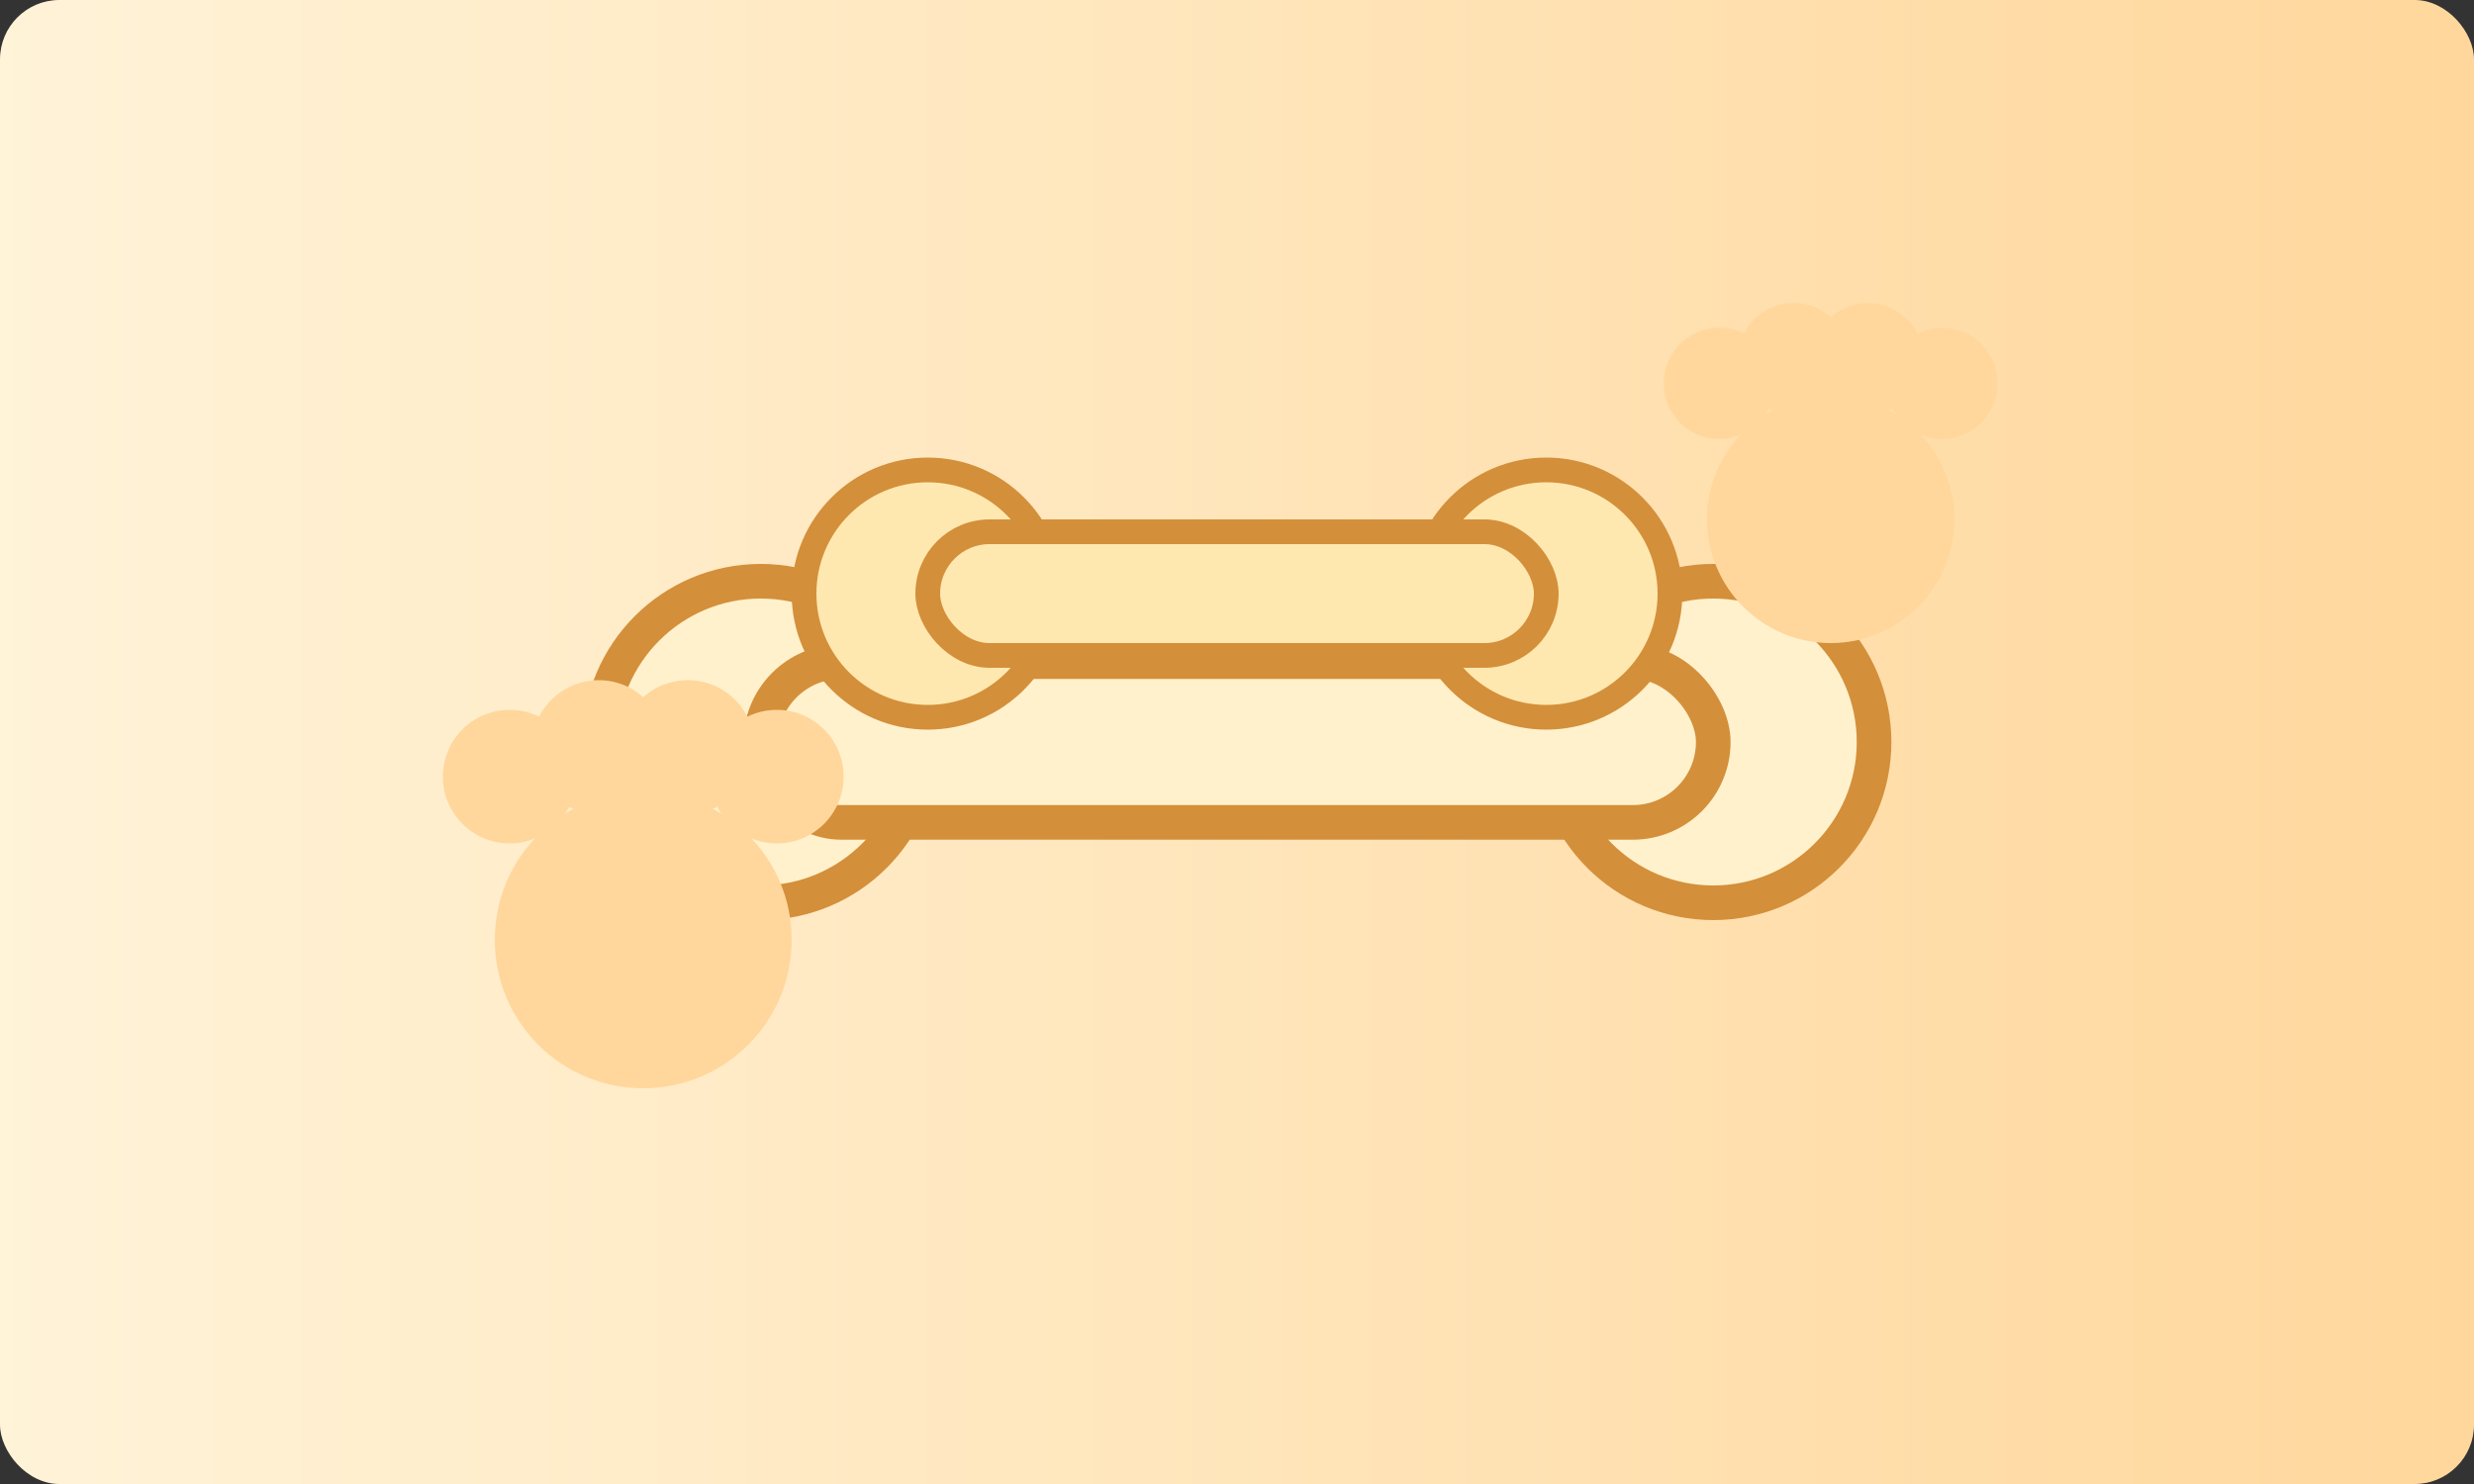 <svg xmlns="http://www.w3.org/2000/svg" width="2000" height="1200" viewBox="0 0 2000 1200" role="img" aria-hidden="true">
    <rect x="0" y="0" width="2000" height="1200" fill="#333333" stroke="none"/>
    <defs>
        <linearGradient id="grad-mix-and-match-treats" x1="0" y1="0" x2="1" y2="0">
            <stop offset="0%" stop-color="#fff3d8" />
            <stop offset="100%" stop-color="#ffd79c" />
        </linearGradient>
    </defs>
    <rect width="100%" height="100%" fill="url(#grad-mix-and-match-treats)" rx="48" />
    <g><circle cx="615.0" cy="600" r="130.0" fill="#fff1cc" stroke="#d48f3a" stroke-width="28"/><circle cx="1385.0" cy="600" r="130.0" fill="#fff1cc" stroke="#d48f3a" stroke-width="28"/><rect x="615.0" y="535.0" width="770.0" height="130.0" rx="65.0" ry="65.0" fill="#fff1cc" stroke="#d48f3a" stroke-width="28"/></g><g><circle cx="750.0" cy="480" r="100.0" fill="#ffe8b0" stroke="#d48f3a" stroke-width="20"/><circle cx="1250.0" cy="480" r="100.0" fill="#ffe8b0" stroke="#d48f3a" stroke-width="20"/><rect x="750.0" y="430.0" width="500.0" height="100.0" rx="50.0" ry="50.0" fill="#ffe8b0" stroke="#d48f3a" stroke-width="20"/></g><g><circle cx="412.0" cy="628.0" r="54.0" fill="#ffd79c" stroke="None" stroke-width="0"/><circle cx="484.0" cy="604.0" r="54.0" fill="#ffd79c" stroke="None" stroke-width="0"/><circle cx="556.0" cy="604.0" r="54.0" fill="#ffd79c" stroke="None" stroke-width="0"/><circle cx="628.0" cy="628.0" r="54.0" fill="#ffd79c" stroke="None" stroke-width="0"/><circle cx="520" cy="760" r="120" fill="#ffd79c" stroke="None" stroke-width="0"/></g><g><circle cx="1390.0" cy="310.0" r="45.0" fill="#ffd79c" stroke="None" stroke-width="0"/><circle cx="1450.0" cy="290.0" r="45.0" fill="#ffd79c" stroke="None" stroke-width="0"/><circle cx="1510.0" cy="290.0" r="45.0" fill="#ffd79c" stroke="None" stroke-width="0"/><circle cx="1570.0" cy="310.0" r="45.0" fill="#ffd79c" stroke="None" stroke-width="0"/><circle cx="1480" cy="420" r="100" fill="#ffd79c" stroke="None" stroke-width="0"/></g>
</svg>